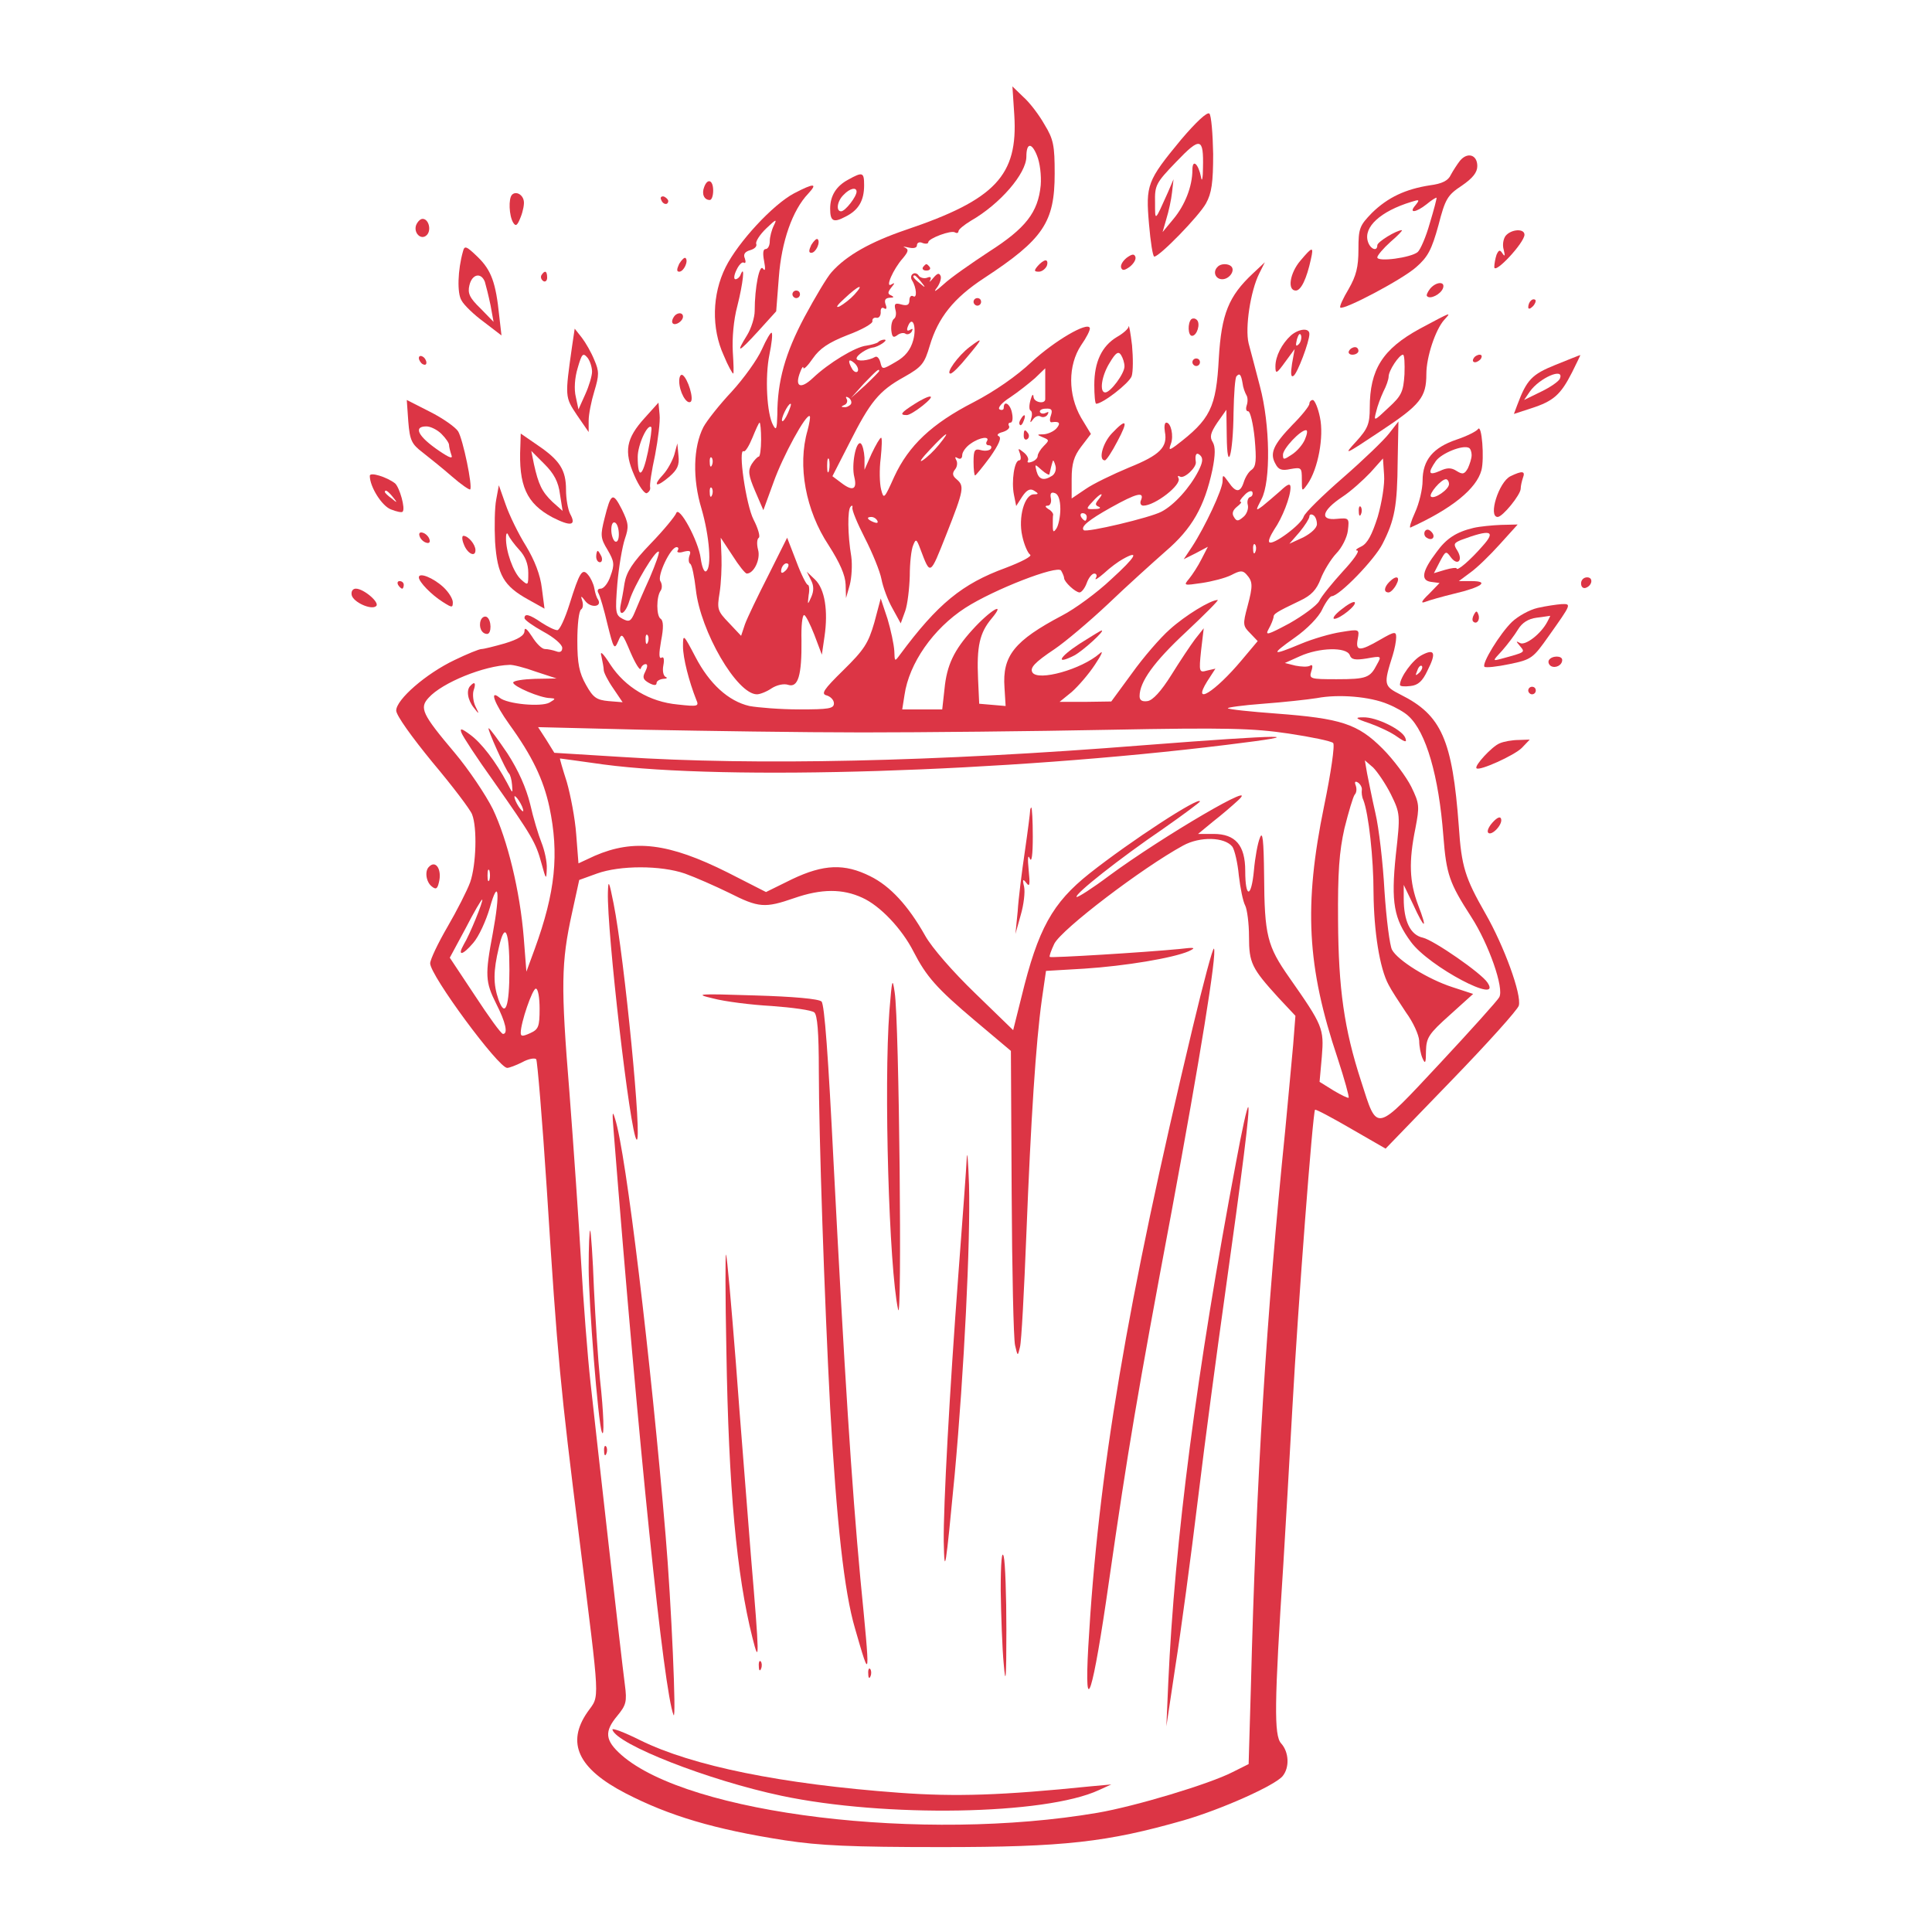 <?xml version="1.0" standalone="no"?>
<!DOCTYPE svg PUBLIC "-//W3C//DTD SVG 20010904//EN"
 "http://www.w3.org/TR/2001/REC-SVG-20010904/DTD/svg10.dtd">
<svg version="1.0" xmlns="http://www.w3.org/2000/svg"
 width="512pt" height="512pt" viewBox="0 0 512 512"
 preserveAspectRatio="xMidYMid meet">
<g transform="translate(0,512) scale(0.1,-0.1)"
fill="#dc3545" stroke="none">
<path d="M2688 4815 c10 -160 -50 -224 -287 -304 -94 -32 -158 -68 -197 -112
-12 -13 -44 -67 -72 -119 -51 -96 -72 -170 -72 -259 -1 -38 -3 -43 -11 -28
-17 30 -22 128 -10 187 6 29 9 55 6 58 -2 3 -14 -17 -26 -44 -12 -27 -48 -77
-80 -112 -32 -34 -66 -77 -75 -94 -27 -53 -29 -137 -5 -216 21 -72 28 -157 12
-166 -5 -3 -11 12 -14 34 -6 47 -58 142 -65 120 -3 -8 -33 -45 -68 -81 -48
-50 -64 -75 -69 -105 -3 -21 -8 -47 -10 -56 -7 -35 12 -27 23 10 12 40 70 137
78 130 2 -3 -9 -34 -24 -69 -16 -35 -34 -77 -40 -92 -10 -24 -15 -26 -32 -17
-19 10 -20 17 -14 93 4 45 13 98 20 119 11 32 10 41 -8 78 -24 47 -29 44 -46
-24 -11 -44 -11 -52 8 -83 18 -31 19 -39 8 -69 -6 -19 -18 -34 -26 -34 -8 0
-10 -5 -6 -12 4 -7 15 -44 24 -83 16 -64 18 -68 28 -45 10 24 11 23 33 -29 13
-30 25 -49 27 -43 2 7 8 12 13 12 6 0 5 -8 -1 -20 -8 -15 -6 -21 10 -30 13 -7
20 -7 20 0 0 5 8 10 18 11 9 0 12 3 6 5 -6 3 -9 16 -6 31 3 16 1 24 -5 20 -7
-4 -7 11 -1 45 7 35 6 53 -1 58 -12 7 -12 59 0 75 4 6 4 17 -1 25 -9 14 27 90
43 90 5 0 6 -4 3 -9 -4 -5 4 -7 16 -3 17 4 20 2 15 -11 -3 -9 -2 -19 2 -21 5
-3 11 -34 15 -68 12 -111 109 -278 162 -278 8 0 26 7 39 16 14 9 33 13 44 9
26 -8 36 25 35 118 -1 37 2 67 7 67 4 0 16 -24 27 -52 l20 -53 7 48 c10 68 1
126 -25 151 l-22 21 11 -22 c8 -15 8 -29 1 -45 -10 -22 -10 -22 -7 5 3 15 1
27 -2 27 -4 0 -18 28 -31 63 l-24 62 -50 -100 c-28 -55 -56 -113 -62 -130
l-10 -30 -32 34 c-31 32 -32 37 -25 80 4 25 6 69 5 96 l-2 50 31 -47 c17 -27
34 -48 38 -48 19 0 37 38 30 63 -4 15 -3 29 2 32 4 3 -2 25 -14 48 -20 39 -42
191 -26 181 4 -2 14 14 23 36 9 22 17 40 19 40 2 0 4 -20 4 -45 0 -25 -3 -45
-6 -45 -3 0 -12 -9 -19 -20 -10 -17 -9 -29 9 -71 l22 -51 27 74 c24 68 87 184
96 175 2 -2 -1 -19 -6 -38 -27 -93 -5 -212 56 -304 30 -47 44 -79 45 -104 l1
-36 10 35 c5 19 7 53 4 75 -10 59 -10 124 -2 132 4 5 6 3 5 -2 -2 -6 13 -42
33 -81 20 -39 40 -88 44 -109 4 -21 17 -56 29 -77 l22 -40 12 33 c6 17 11 59
12 93 0 34 4 70 9 81 7 18 9 17 19 -10 27 -71 25 -72 69 39 47 119 48 128 27
146 -11 9 -12 16 -4 26 6 7 7 19 3 25 -4 8 -3 9 4 5 7 -4 12 -1 12 8 0 8 10
22 22 30 25 18 53 21 43 6 -3 -5 -1 -10 5 -10 6 0 9 -4 6 -9 -3 -5 -15 -7 -26
-4 -17 5 -20 0 -20 -31 0 -20 2 -36 4 -36 2 0 20 22 40 49 23 33 31 51 23 55
-7 3 -2 8 10 11 13 4 20 11 17 16 -3 5 -1 9 4 9 5 0 7 11 4 25 -4 24 -22 36
-22 14 0 -5 -5 -7 -11 -4 -6 4 6 18 28 32 21 14 50 37 66 51 l27 26 0 -37 c0
-20 0 -40 0 -44 1 -15 -30 -10 -31 5 -1 10 -4 6 -8 -8 -4 -14 -4 -26 0 -28 4
-2 5 -11 2 -20 -4 -13 -3 -14 5 -3 5 7 14 11 20 7 6 -3 14 -1 18 5 4 7 3 9 -4
5 -6 -3 -13 -3 -16 2 -2 4 4 9 15 9 16 1 19 -3 14 -18 -4 -11 -3 -19 2 -18 20
3 25 -2 13 -16 -7 -8 -22 -15 -34 -16 -19 0 -19 -1 -2 -8 17 -7 17 -8 2 -23
-9 -9 -16 -21 -16 -26 0 -6 -7 -13 -16 -16 -8 -3 -13 -2 -10 3 3 5 -2 15 -11
22 -15 12 -16 12 -10 -3 3 -10 3 -18 -2 -18 -13 0 -21 -56 -14 -91 l6 -30 16
25 c12 18 21 22 31 16 13 -8 13 -10 0 -10 -25 0 -42 -61 -31 -110 5 -24 15
-46 21 -50 6 -4 -23 -19 -65 -35 -115 -42 -180 -95 -280 -230 -14 -19 -14 -19
-15 10 -1 17 -9 55 -18 85 l-18 54 -17 -64 c-16 -55 -27 -72 -82 -126 -53 -52
-60 -63 -44 -67 10 -3 19 -12 19 -21 0 -14 -14 -16 -92 -16 -51 0 -110 5 -132
9 -56 13 -106 59 -143 130 -32 61 -33 62 -33 28 0 -31 16 -93 35 -141 8 -18 5
-19 -49 -13 -75 7 -139 46 -178 105 -21 33 -29 39 -24 22 3 -14 6 -30 6 -36 0
-6 11 -28 25 -48 l25 -37 -37 3 c-32 3 -41 9 -60 43 -18 32 -23 56 -23 117 0
42 4 79 10 83 5 3 6 13 3 23 -5 14 -3 14 9 -2 15 -18 44 -14 33 5 -4 5 -8 18
-10 30 -2 12 -10 28 -16 35 -16 20 -23 8 -50 -78 -12 -38 -26 -68 -32 -68 -7
0 -25 9 -42 20 -32 22 -45 25 -45 12 0 -5 23 -21 50 -36 28 -15 50 -34 50 -43
0 -10 -6 -13 -16 -9 -9 3 -22 6 -30 6 -8 0 -23 15 -34 33 -13 20 -20 26 -20
15 0 -12 -16 -22 -52 -33 -28 -8 -56 -15 -62 -15 -6 0 -38 -13 -71 -29 -76
-36 -155 -105 -155 -134 0 -13 42 -71 96 -137 53 -63 100 -125 105 -138 14
-35 11 -134 -5 -180 -8 -22 -35 -75 -60 -118 -25 -43 -46 -87 -46 -97 0 -32
181 -277 204 -277 6 0 24 7 40 15 16 9 33 12 37 8 3 -4 16 -159 28 -343 29
-458 36 -524 86 -925 56 -451 55 -415 22 -462 -57 -82 -25 -150 100 -215 116
-60 236 -96 423 -125 92 -14 175 -18 415 -18 326 0 439 13 642 71 100 29 241
92 262 117 19 23 17 64 -4 87 -19 21 -18 106 6 475 5 83 16 269 24 415 15 273
54 782 60 789 2 2 45 -21 95 -50 l92 -53 174 180 c95 98 176 188 179 199 8 29
-39 158 -89 245 -53 93 -63 123 -70 230 -17 230 -46 295 -154 349 -45 23 -46
26 -21 105 5 16 9 37 9 47 0 16 -4 16 -42 -6 -55 -32 -66 -31 -60 1 5 27 5 27
-44 19 -27 -4 -75 -18 -106 -31 -79 -33 -82 -30 -17 16 33 23 64 55 73 75 9
19 21 35 25 35 20 0 114 97 135 139 32 63 39 99 40 220 l2 104 -25 -32 c-13
-17 -68 -70 -122 -117 -54 -47 -101 -93 -104 -103 -6 -21 -82 -77 -91 -68 -4
3 3 18 13 34 21 30 43 86 43 111 0 12 -7 10 -27 -9 -16 -14 -37 -32 -47 -40
-19 -14 -19 -13 -3 18 25 47 23 198 -4 299 -11 43 -25 95 -30 114 -10 41 5
139 28 185 l15 30 -32 -30 c-64 -60 -83 -107 -90 -224 -7 -132 -22 -162 -114
-232 -18 -13 -19 -12 -13 5 8 21 0 56 -12 56 -5 0 -6 -11 -4 -24 8 -41 -13
-62 -95 -95 -43 -18 -95 -43 -115 -57 l-37 -25 0 52 c0 40 6 60 25 85 l26 34
-26 43 c-35 61 -35 139 0 192 14 20 25 41 23 46 -6 17 -93 -34 -154 -90 -39
-37 -98 -78 -154 -107 -111 -57 -172 -115 -210 -197 -27 -60 -28 -61 -35 -34
-4 16 -5 53 -1 83 3 30 4 54 1 54 -3 0 -14 -19 -25 -42 l-19 -43 0 32 c-1 17
-5 34 -10 38 -13 7 -25 -58 -17 -89 8 -33 -4 -39 -34 -16 l-24 18 45 88 c55
109 78 138 145 175 48 27 54 36 68 83 22 74 63 126 144 179 157 103 187 148
187 277 0 74 -3 91 -27 130 -14 25 -39 58 -56 73 l-29 28 5 -76z m70 -186 c-7
-72 -40 -114 -137 -176 -47 -31 -102 -69 -121 -87 -19 -17 -27 -22 -19 -11 9
11 14 26 12 33 -4 10 -9 8 -20 -5 -8 -10 -12 -12 -8 -6 4 8 1 11 -8 7 -8 -3
-18 0 -22 5 -3 6 -11 9 -16 5 -5 -3 -6 -11 -2 -17 12 -19 14 -49 3 -42 -5 3
-10 -1 -10 -11 0 -12 -6 -15 -21 -11 -17 5 -20 2 -16 -14 3 -10 1 -21 -4 -24
-5 -4 -8 -17 -7 -30 2 -18 5 -21 15 -14 7 6 17 8 22 5 5 -4 13 -1 17 5 4 8 3
9 -4 5 -8 -5 -10 -1 -6 9 12 31 24 -1 14 -37 -7 -25 -21 -43 -46 -57 -36 -21
-36 -21 -41 -1 -3 11 -9 17 -14 14 -17 -10 -49 -13 -49 -4 0 9 28 27 43 29 13
1 43 20 31 21 -6 0 -14 -3 -17 -7 -4 -3 -18 -7 -31 -9 -29 -3 -100 -46 -142
-86 -33 -31 -49 -23 -33 17 4 11 8 16 8 10 1 -5 12 6 25 25 18 26 41 42 92 62
38 14 68 31 66 37 -1 6 4 10 10 9 7 -2 12 5 12 14 -1 10 3 15 9 11 6 -4 8 0 4
10 -4 12 -1 17 11 18 11 0 12 2 4 6 -10 4 -10 8 0 21 10 12 10 14 0 8 -17 -10
5 41 31 70 14 17 16 23 5 28 -7 3 -3 3 10 0 13 -3 22 -1 22 6 0 7 7 10 15 6 8
-3 15 -2 15 2 0 10 61 33 71 26 5 -3 9 -1 9 3 0 5 15 17 33 28 77 44 147 125
147 170 0 37 14 38 28 3 8 -19 12 -53 10 -79z m-317 -256 c13 -16 12 -17 -3
-4 -17 13 -22 21 -14 21 2 0 10 -8 17 -17z m-177 -34 c-10 -11 -28 -25 -39
-31 -12 -5 -7 3 13 21 37 35 55 42 26 10z m9 -203 c-3 -4 -9 -2 -14 5 -13 22
-11 31 5 17 8 -7 12 -17 9 -22z m57 1 c0 -2 -17 -19 -37 -38 l-38 -34 34 38
c33 34 41 42 41 34z m963 -33 c1 -10 6 -24 10 -31 4 -6 4 -18 1 -27 -3 -9 -2
-16 4 -16 5 0 13 -32 17 -72 5 -57 4 -74 -8 -83 -8 -5 -17 -20 -21 -33 -9 -28
-21 -28 -40 0 -15 21 -16 21 -16 3 0 -22 -47 -122 -81 -174 l-22 -33 32 16 32
17 -17 -33 c-9 -18 -24 -41 -33 -52 -15 -18 -14 -18 34 -11 27 4 62 13 78 21
23 12 30 13 40 2 17 -19 18 -29 3 -85 -13 -48 -12 -52 7 -71 l20 -21 -42 -50
c-72 -86 -133 -123 -92 -57 l22 34 -22 -5 c-21 -6 -22 -4 -16 53 l7 59 -23
-29 c-12 -16 -40 -58 -63 -95 -27 -43 -49 -67 -63 -69 -14 -2 -21 2 -21 13 0
38 38 91 123 170 50 47 88 85 84 85 -19 0 -86 -41 -127 -78 -25 -22 -70 -74
-100 -116 l-55 -75 -68 -1 -69 0 32 26 c17 15 45 47 62 73 18 27 23 39 12 29
-48 -42 -163 -74 -178 -50 -7 12 5 26 59 62 28 19 91 72 141 119 49 47 119
110 153 140 70 60 103 118 124 216 8 40 8 61 1 73 -9 14 -6 25 12 52 l24 34 1
-69 c1 -105 17 -50 18 61 1 50 4 94 8 97 8 9 12 5 16 -19z m-1038 -55 c-4 -5
-12 -9 -18 -8 -9 0 -8 2 1 6 6 2 9 10 6 15 -4 7 -2 8 5 4 6 -4 9 -12 6 -17z
m-167 -24 c-6 -14 -13 -23 -15 -21 -5 5 15 46 22 46 3 0 -1 -11 -7 -25z m400
-84 c-13 -16 -32 -34 -43 -41 -11 -7 -2 6 20 29 45 48 57 54 23 12z m688 -69
c-23 -45 -65 -91 -98 -108 -30 -16 -199 -56 -206 -49 -9 9 13 27 72 60 68 38
89 43 80 20 -4 -8 -1 -15 6 -15 31 0 103 56 93 73 -3 6 -1 7 4 4 11 -7 45 25
42 39 -3 20 2 27 12 17 8 -8 6 -19 -5 -41z m-1289 16 c-3 -8 -6 -5 -6 6 -1 11
2 17 5 13 3 -3 4 -12 1 -19z m310 -15 c-3 -10 -5 -4 -5 12 0 17 2 24 5 18 2
-7 2 -21 0 -30z m1454 -123 c-15 -47 -27 -70 -43 -78 -13 -6 -18 -11 -11 -11
7 -1 -11 -26 -39 -56 -28 -31 -56 -65 -62 -78 -7 -12 -42 -38 -79 -59 -58 -31
-65 -33 -55 -15 7 12 12 26 13 31 0 9 5 13 70 44 30 14 44 29 55 58 8 21 27
52 41 67 15 15 29 43 31 61 4 33 3 34 -29 31 -47 -5 -40 22 14 58 23 15 56 45
75 65 l33 37 3 -44 c2 -24 -6 -73 -17 -111z m-863 109 c-22 -14 -35 -10 -41
12 -5 20 -5 20 14 3 10 -9 20 -14 20 -11 2 10 6 26 9 35 1 4 4 -1 7 -12 3 -10
-1 -22 -9 -27z m-901 -51 c-3 -8 -6 -5 -6 6 -1 11 2 17 5 13 3 -3 4 -12 1 -19z
m1426 -5 c-6 -2 -9 -12 -6 -22 2 -9 -3 -24 -12 -31 -14 -12 -18 -12 -25 0 -6
9 -3 18 8 27 9 7 14 13 10 13 -5 0 0 8 10 18 9 10 19 13 21 8 2 -6 -1 -12 -6
-13z m-503 -32 c0 -20 -5 -43 -10 -51 -8 -12 -10 -11 -10 8 0 12 0 25 1 28 0
4 -5 11 -13 15 -9 6 -9 9 -1 9 6 0 10 9 8 19 -3 14 1 18 11 14 9 -3 14 -19 14
-42z m101 25 c-9 -11 -9 -15 1 -19 7 -3 2 -6 -11 -6 -23 -1 -24 0 -6 19 20 23
34 28 16 6z m-31 -46 c0 -5 -2 -10 -4 -10 -3 0 -8 5 -11 10 -3 6 -1 10 4 10 6
0 11 -4 11 -10z m610 -19 c0 -10 -15 -24 -36 -35 l-37 -17 27 31 c14 17 26 36
26 41 0 6 5 7 10 4 6 -3 10 -14 10 -24z m-1165 9 c3 -6 -1 -7 -9 -4 -18 7 -21
14 -7 14 6 0 13 -4 16 -10z m-685 -36 c0 -14 -4 -22 -10 -19 -5 3 -10 17 -10
31 0 14 4 22 10 19 6 -3 10 -17 10 -31z m1687 -46 c-3 -8 -6 -5 -6 6 -1 11 2
17 5 13 3 -3 4 -12 1 -19z m-382 -73 c-38 -36 -97 -79 -130 -96 -127 -67 -159
-107 -153 -191 l3 -49 -35 3 -35 3 -3 65 c-4 87 4 123 36 161 40 48 -4 22 -51
-30 -49 -54 -68 -94 -74 -157 l-6 -54 -53 0 -53 0 6 38 c12 84 76 176 161 231
76 49 244 114 254 99 4 -7 8 -16 8 -20 0 -10 30 -38 41 -38 5 0 14 11 19 25 5
14 14 25 20 25 6 0 8 -6 4 -12 -4 -7 6 -1 22 13 16 15 38 31 49 37 46 26 36 7
-30 -53z m-863 23 c-7 -7 -12 -8 -12 -2 0 14 12 26 19 19 2 -3 -1 -11 -7 -17z
m-365 -190 c-3 -8 -6 -5 -6 6 -1 11 2 17 5 13 3 -3 4 -12 1 -19z m1860 -34 c4
-12 14 -14 45 -9 39 7 40 7 27 -16 -18 -35 -27 -39 -107 -39 -70 0 -73 1 -67
21 5 14 3 19 -3 15 -6 -4 -24 -3 -39 0 l-28 7 40 18 c51 23 123 25 132 3z
m-2157 -44 l55 -18 -57 -1 c-32 -1 -58 -5 -58 -10 0 -10 72 -41 98 -41 15 -1
15 -2 -2 -12 -22 -12 -112 -4 -132 13 -28 23 -14 -15 26 -71 60 -83 90 -145
106 -219 26 -124 16 -225 -39 -376 l-22 -60 -7 90 c-10 124 -43 259 -82 341
-19 38 -64 105 -101 149 -87 103 -94 119 -69 146 36 40 147 85 214 87 8 1 40
-7 70 -18z m2258 -86 c20 -8 45 -22 55 -32 46 -42 80 -158 92 -317 8 -103 16
-125 74 -215 46 -71 88 -190 74 -213 -4 -8 -75 -87 -158 -176 -173 -185 -164
-183 -208 -46 -45 138 -60 246 -61 425 -1 127 3 183 17 245 11 44 23 84 27 89
5 5 6 15 3 24 -4 10 -2 13 6 8 6 -4 11 -13 10 -19 -1 -7 0 -19 4 -27 14 -36
27 -154 27 -246 1 -102 16 -200 40 -244 7 -14 28 -46 46 -73 19 -26 34 -59 35
-75 0 -15 4 -36 9 -47 7 -16 9 -12 9 20 1 35 7 45 63 95 l62 56 -55 18 c-65
21 -145 71 -160 99 -6 11 -15 81 -20 156 -4 75 -15 168 -24 206 -9 39 -18 86
-22 105 l-6 35 22 -19 c11 -11 33 -43 47 -71 25 -51 25 -54 13 -161 -13 -126
-5 -169 40 -230 48 -66 244 -169 203 -108 -16 25 -142 112 -171 119 -33 7 -51
43 -51 104 l0 36 25 -52 c31 -68 39 -68 13 -1 -23 61 -25 115 -7 203 11 58 11
65 -11 110 -13 26 -47 72 -76 101 -66 66 -110 80 -282 93 -68 5 -125 11 -128
14 -3 2 39 8 93 12 54 4 118 11 143 15 58 11 141 4 188 -16z m-1393 -75 c160
0 454 3 655 7 312 6 381 4 475 -10 60 -9 113 -20 118 -25 5 -5 -6 -80 -24
-167 -54 -263 -46 -425 36 -669 18 -55 31 -102 29 -104 -1 -2 -20 7 -40 19
l-37 23 6 67 c6 74 3 82 -86 209 -59 84 -66 112 -67 271 -1 94 -4 119 -11 100
-6 -14 -13 -53 -16 -87 -7 -74 -23 -74 -23 -1 0 68 -26 98 -84 98 l-41 0 40
33 c22 17 51 42 65 55 68 62 -200 -95 -341 -199 -44 -33 -83 -58 -86 -56 -6 7
114 102 230 181 53 37 97 70 97 72 0 15 -183 -104 -293 -191 -98 -78 -136
-146 -180 -327 l-22 -88 -101 98 c-59 57 -114 120 -132 152 -45 80 -93 132
-146 158 -68 34 -123 32 -207 -8 l-69 -34 -102 52 c-156 78 -248 89 -352 44
l-43 -20 -6 77 c-3 42 -15 104 -25 139 -11 34 -19 62 -18 62 0 0 53 -7 116
-16 324 -43 1064 -20 1650 52 238 29 154 28 -220 -1 -553 -44 -1028 -54 -1383
-31 l-178 11 -21 34 -22 34 284 -7 c157 -3 416 -7 575 -7z m981 -303 c6 -9 14
-43 17 -76 4 -34 11 -69 17 -80 5 -10 10 -47 10 -82 0 -70 7 -84 78 -162 l45
-48 -6 -77 c-4 -42 -13 -143 -21 -226 -50 -492 -77 -926 -91 -1475 l-6 -205
-42 -21 c-62 -32 -259 -91 -358 -108 -462 -79 -1083 -4 -1262 153 -44 39 -46
62 -11 104 23 28 26 37 20 82 -10 76 -75 653 -91 800 -8 72 -19 216 -25 320
-6 105 -20 307 -31 451 -23 282 -22 343 7 475 l19 87 47 17 c61 22 169 22 233
0 28 -10 80 -33 117 -51 79 -40 95 -41 173 -14 72 25 128 25 180 1 47 -21 105
-82 136 -143 34 -66 61 -97 163 -183 l95 -80 2 -375 c1 -206 5 -388 9 -405 7
-30 7 -30 13 -5 4 14 11 149 17 300 12 304 25 506 41 621 l11 76 102 6 c108 7
234 28 276 46 21 10 17 11 -25 6 -93 -9 -339 -24 -343 -21 -2 2 4 18 12 35 20
39 233 201 341 260 45 25 111 23 131 -3z m-1969 -88 c-3 -7 -5 -2 -5 12 0 14
2 19 5 13 2 -7 2 -19 0 -25z m9 -141 c-21 -111 -20 -129 9 -187 25 -49 32 -80
18 -80 -5 0 -38 46 -74 101 l-67 101 42 78 c22 43 42 77 44 76 3 -4 -33 -93
-49 -119 -18 -32 -3 -29 25 4 15 17 34 59 44 93 23 82 28 41 8 -67z m44 -97
c0 -98 -11 -129 -29 -79 -14 41 -14 75 1 138 16 71 28 46 28 -59z m80 -103 c0
-48 -3 -55 -25 -65 -20 -9 -25 -9 -25 1 0 27 31 117 40 117 6 0 10 -24 10 -53z"/>
<path d="M2446 4412 c-3 -5 1 -9 9 -9 8 0 12 4 9 9 -3 4 -7 8 -9 8 -2 0 -6 -4
-9 -8z"/>
<path d="M2861 3414 c-55 -36 -65 -57 -14 -31 24 13 84 68 72 66 -2 0 -28 -16
-58 -35z"/>
<path d="M3601 3764 c0 -11 3 -14 6 -6 3 7 2 16 -1 19 -3 4 -6 -2 -5 -13z"/>
<path d="M1247 3303 c-12 -11 -8 -38 9 -59 14 -18 15 -18 4 4 -6 12 -8 32 -5
42 7 20 3 25 -8 13z"/>
<path d="M1223 3178 c3 -9 41 -67 84 -127 104 -148 113 -164 128 -219 12 -44
13 -45 14 -14 1 18 -6 49 -14 69 -8 20 -22 66 -30 102 -11 44 -31 89 -60 134
-25 37 -47 67 -50 67 -5 0 46 -113 54 -120 3 -3 7 -16 8 -30 2 -24 2 -24 -13
5 -31 58 -68 106 -98 128 -23 17 -28 18 -23 5z m157 -188 c6 -11 8 -20 6 -20
-3 0 -10 9 -16 20 -6 11 -8 20 -6 20 3 0 10 -9 16 -20z"/>
<path d="M3630 3203 c25 -9 57 -24 72 -35 23 -16 27 -16 22 -3 -9 22 -77 55
-111 54 -24 0 -22 -3 17 -16z"/>
<path d="M2730 2972 c0 -5 -6 -53 -14 -108 -8 -54 -17 -126 -19 -159 l-6 -60
14 50 c8 27 12 61 9 75 -5 20 -3 22 6 10 9 -12 10 -4 6 35 -3 30 -2 42 3 30 5
-12 8 9 8 58 0 42 -2 77 -4 77 -1 0 -3 -4 -3 -8z"/>
<path d="M1611 2755 c-3 -101 59 -640 76 -655 16 -14 -32 481 -61 626 -12 60
-14 64 -15 29z"/>
<path d="M3161 2398 c-175 -732 -251 -1183 -277 -1643 -11 -198 12 -127 55
175 50 347 74 490 166 980 74 399 121 687 112 696 -3 3 -28 -91 -56 -208z"/>
<path d="M2357 2441 c-15 -197 -1 -681 23 -791 11 -52 3 767 -9 840 -6 41 -7
36 -14 -49z"/>
<path d="M1890 2474 c30 -8 100 -17 155 -20 55 -4 106 -11 113 -17 8 -7 12
-51 12 -156 0 -168 15 -607 30 -891 17 -303 37 -488 66 -586 41 -142 41 -143
14 133 -23 248 -42 544 -71 1103 -14 280 -24 419 -32 426 -8 7 -74 13 -177 16
-153 5 -161 4 -110 -8z"/>
<path d="M3276 2042 c-105 -555 -163 -1006 -180 -1382 l-5 -115 24 160 c14 88
41 288 60 445 19 157 51 395 70 530 48 342 68 501 63 506 -3 2 -17 -63 -32
-144z"/>
<path d="M1626 2125 c67 -847 133 -1486 159 -1550 8 -19 -6 299 -21 475 -39
465 -105 1016 -134 1105 -7 24 -8 17 -4 -30z"/>
<path d="M2562 2051 c-1 -24 -11 -161 -22 -305 -24 -320 -40 -617 -39 -711 2
-96 5 -74 29 177 25 274 42 618 38 768 -2 63 -5 95 -6 71z"/>
<path d="M1560 1760 c0 -92 25 -410 35 -435 7 -19 5 51 -5 140 -5 50 -12 158
-16 240 -3 83 -8 152 -10 154 -2 2 -4 -42 -4 -99z"/>
<path d="M1925 1540 c6 -366 27 -593 69 -760 19 -76 19 -55 -4 217 -10 131
-29 362 -40 513 -12 151 -23 280 -26 285 -2 6 -2 -109 1 -255z"/>
<path d="M1601 1274 c0 -11 3 -14 6 -6 3 7 2 16 -1 19 -3 4 -6 -2 -5 -13z"/>
<path d="M2652 905 c1 -66 4 -154 8 -195 5 -59 7 -41 7 90 0 91 -3 179 -7 195
-5 19 -8 -16 -8 -90z"/>
<path d="M2011 704 c0 -11 3 -14 6 -6 3 7 2 16 -1 19 -3 4 -6 -2 -5 -13z"/>
<path d="M2301 684 c0 -11 3 -14 6 -6 3 7 2 16 -1 19 -3 4 -6 -2 -5 -13z"/>
<path d="M1623 536 c12 -39 254 -134 448 -175 274 -58 699 -51 841 15 l33 15
-55 -5 c-235 -24 -357 -28 -507 -17 -313 23 -548 71 -686 139 -42 21 -76 34
-74 28z"/>
<path d="M3130 4750 c-90 -109 -94 -120 -85 -224 4 -47 10 -86 14 -86 14 0
119 108 137 141 15 27 19 55 19 131 -1 54 -5 102 -10 107 -6 5 -35 -22 -75
-69z m58 -75 c0 -27 -3 -39 -5 -25 -7 36 -23 50 -23 20 0 -44 -20 -94 -50
-130 l-29 -35 10 35 c6 19 13 51 15 70 l4 35 -15 -35 c-35 -78 -34 -78 -34
-27 -1 46 2 52 56 108 64 67 73 65 71 -16z"/>
<path d="M3869 4694 c-7 -9 -18 -26 -24 -37 -7 -16 -24 -24 -55 -28 -65 -10
-112 -32 -154 -73 -33 -34 -36 -41 -36 -97 0 -47 -6 -70 -26 -105 -15 -25 -25
-47 -22 -49 8 -8 164 74 201 107 31 27 41 46 59 111 18 70 24 80 62 105 29 20
41 35 41 52 0 30 -26 38 -46 14z m-80 -166 c-10 -36 -25 -70 -32 -76 -18 -15
-107 -27 -107 -14 0 5 16 24 35 41 20 17 33 31 30 31 -14 0 -65 -31 -65 -40 0
-18 -19 -10 -25 10 -12 38 33 80 115 105 22 7 23 6 11 -9 -19 -22 1 -20 30 3
13 11 25 18 26 17 1 -1 -7 -32 -18 -68z"/>
<path d="M2248 4644 c-32 -17 -48 -43 -48 -77 0 -34 9 -38 41 -21 34 17 49 42
49 83 0 35 -4 36 -42 15z m22 -32 c0 -13 -30 -52 -41 -52 -14 0 -11 27 7 44
16 17 34 21 34 8z"/>
<path d="M1866 4624 c-7 -18 0 -34 15 -34 5 0 9 11 9 25 0 28 -15 34 -24 9z"/>
<path d="M2105 4608 c-57 -30 -149 -130 -182 -196 -36 -72 -38 -162 -5 -234
11 -27 23 -48 25 -48 2 0 1 26 -1 58 -2 35 2 84 12 121 15 59 21 112 9 84 -2
-7 -9 -13 -14 -13 -5 0 -4 11 3 25 6 13 15 22 19 19 5 -3 6 2 3 11 -5 11 0 18
14 22 11 3 19 10 16 17 -2 6 10 25 27 41 25 24 29 26 20 8 -6 -12 -11 -31 -11
-42 0 -12 -5 -21 -11 -21 -7 0 -8 -12 -4 -32 4 -21 3 -28 -3 -20 -9 14 -22
-49 -22 -112 0 -17 -9 -46 -20 -64 -31 -50 -24 -48 29 10 l48 53 7 90 c7 95
36 178 78 222 26 28 15 28 -37 1z"/>
<path d="M1357 4604 c-10 -10 -8 -56 3 -74 7 -11 11 -8 20 15 6 15 10 35 8 43
-3 17 -21 26 -31 16z"/>
<path d="M1752 4591 c4 -13 18 -16 19 -4 0 4 -5 9 -11 12 -7 2 -11 -2 -8 -8z"/>
<path d="M1103 4524 c-8 -21 13 -42 28 -27 13 13 5 43 -11 43 -6 0 -13 -7 -17
-16z"/>
<path d="M3990 4495 c-6 -8 -9 -24 -5 -37 4 -16 3 -19 -3 -10 -7 11 -10 10
-16 -3 -3 -9 -6 -24 -6 -33 1 -20 80 65 80 86 0 17 -35 15 -50 -3z"/>
<path d="M2150 4471 c-7 -15 -7 -21 0 -21 12 0 25 28 17 36 -3 3 -10 -4 -17
-15z"/>
<path d="M1227 4454 c-14 -49 -16 -111 -4 -130 6 -12 33 -38 59 -57 l47 -36
-6 52 c-9 88 -21 121 -57 156 -30 29 -35 31 -39 15z m58 -81 c3 -10 10 -38 15
-62 l8 -44 -35 36 c-29 28 -34 40 -29 61 7 30 31 35 41 9z"/>
<path d="M3446 4429 c-28 -33 -35 -79 -12 -79 14 0 29 32 40 83 8 35 4 34 -28
-4z"/>
<path d="M2986 4437 c-10 -8 -17 -19 -15 -26 3 -9 9 -8 23 2 10 8 17 19 15 26
-3 9 -9 8 -23 -2z"/>
<path d="M1800 4421 c-7 -15 -7 -21 0 -21 12 0 25 28 17 36 -3 3 -10 -4 -17
-15z"/>
<path d="M2750 4415 c-10 -12 -10 -15 3 -15 8 0 17 7 21 15 3 8 2 15 -3 15 -5
0 -14 -7 -21 -15z"/>
<path d="M3227 4413 c-14 -13 -6 -33 12 -33 19 0 35 23 24 34 -8 8 -28 8 -36
-1z"/>
<path d="M1435 4391 c-3 -5 -1 -12 5 -16 5 -3 10 1 10 9 0 18 -6 21 -15 7z"/>
<path d="M3790 4355 c-7 -9 -11 -18 -8 -20 8 -9 36 5 42 21 7 19 -18 18 -34
-1z"/>
<path d="M2100 4340 c0 -5 5 -10 10 -10 6 0 10 5 10 10 0 6 -4 10 -10 10 -5 0
-10 -4 -10 -10z"/>
<path d="M2580 4320 c0 -5 5 -10 10 -10 6 0 10 5 10 10 0 6 -4 10 -10 10 -5 0
-10 -4 -10 -10z"/>
<path d="M4057 4323 c-4 -3 -7 -11 -7 -17 0 -6 5 -5 12 2 6 6 9 14 7 17 -3 3
-9 2 -12 -2z"/>
<path d="M1785 4279 c-4 -6 -5 -13 -2 -16 7 -7 27 6 27 18 0 12 -17 12 -25 -2z"/>
<path d="M3763 4249 c-99 -54 -133 -108 -133 -210 0 -42 -5 -55 -36 -89 -35
-38 -32 -37 64 27 106 70 122 90 122 152 0 45 24 117 47 143 20 22 22 23 -64
-23z m-41 -121 c-3 -47 -8 -57 -43 -89 -38 -36 -39 -36 -32 -10 3 14 12 38 19
53 8 15 14 33 14 40 0 16 28 58 38 58 4 0 5 -24 4 -52z"/>
<path d="M3157 4274 c-10 -10 -9 -44 2 -44 13 0 23 32 13 42 -5 5 -11 5 -15 2z"/>
<path d="M2991 4255 c0 -6 -15 -19 -31 -28 -40 -24 -60 -66 -60 -127 0 -27 2
-50 5 -50 17 0 87 54 94 73 4 12 4 49 1 82 -4 33 -8 55 -9 50z m-11 -106 c0
-19 -37 -69 -51 -69 -16 0 -10 44 12 79 16 27 23 31 30 20 5 -8 9 -21 9 -30z"/>
<path d="M1516 4202 c-19 -134 -19 -134 13 -182 l31 -45 0 30 c0 17 7 52 15
78 13 43 13 53 0 83 -8 20 -23 46 -33 59 l-19 24 -7 -47z m53 -67 c0 -11 -8
-38 -18 -60 l-18 -40 -7 33 c-5 20 -3 51 5 77 11 38 14 41 26 27 7 -9 12 -26
12 -37z"/>
<path d="M3421 4231 c-24 -22 -41 -55 -41 -82 0 -21 3 -20 26 12 l25 34 -7
-39 c-4 -26 -3 -37 4 -32 10 6 42 90 42 111 0 17 -28 14 -49 -4z m21 -23 c-8
-8 -9 -4 -5 13 4 13 8 18 11 10 2 -7 -1 -18 -6 -23z"/>
<path d="M2569 4200 c-30 -23 -64 -70 -50 -70 5 0 25 20 45 45 42 50 42 53 5
25z"/>
<path d="M3575 4190 c-3 -5 1 -10 9 -10 9 0 16 5 16 10 0 6 -4 10 -9 10 -6 0
-13 -4 -16 -10z"/>
<path d="M1110 4171 c0 -5 5 -13 10 -16 6 -3 10 -2 10 4 0 5 -4 13 -10 16 -5
3 -10 2 -10 -4z"/>
<path d="M3905 4170 c-3 -5 -2 -10 4 -10 5 0 13 5 16 10 3 6 2 10 -4 10 -5 0
-13 -4 -16 -10z"/>
<path d="M4122 4153 c-62 -25 -76 -39 -101 -106 l-9 -24 46 15 c59 19 78 36
108 95 13 26 23 47 22 46 -2 0 -31 -12 -66 -26z m12 -36 c-2 -7 -25 -23 -50
-35 l-45 -22 15 22 c26 37 92 65 80 35z"/>
<path d="M3160 4160 c0 -5 5 -10 10 -10 6 0 10 5 10 10 0 6 -4 10 -10 10 -5 0
-10 -4 -10 -10z"/>
<path d="M1800 4110 c0 -28 19 -62 30 -55 10 6 -7 62 -21 71 -5 3 -9 -4 -9
-16z"/>
<path d="M2423 4049 c-36 -23 -40 -29 -20 -29 14 0 76 49 62 49 -5 1 -25 -9
-42 -20z"/>
<path d="M1082 4003 c4 -50 9 -60 38 -82 19 -15 54 -43 78 -64 24 -21 46 -36
48 -34 7 7 -19 133 -32 154 -7 11 -41 35 -75 52 l-61 31 4 -57z m88 -33 c11
-11 20 -24 20 -29 0 -5 3 -17 6 -26 5 -12 -4 -9 -32 10 -56 38 -70 65 -34 65
11 0 29 -9 40 -20z"/>
<path d="M3470 4050 c0 -6 -20 -31 -45 -56 -50 -52 -61 -75 -45 -103 8 -16 17
-19 40 -14 29 5 30 4 30 -28 0 -32 0 -33 15 -12 28 40 44 126 33 177 -5 25
-14 46 -19 46 -5 0 -9 -5 -9 -10z m-12 -95 c-6 -14 -22 -32 -35 -40 -21 -14
-23 -14 -23 0 0 16 46 65 61 65 5 0 3 -11 -3 -25z"/>
<path d="M1709 4013 c-50 -55 -56 -89 -28 -153 12 -28 27 -49 33 -47 6 3 10 9
9 15 -2 6 4 45 13 86 8 42 14 90 12 107 l-3 32 -36 -40z m8 -91 c-14 -67 -27
-73 -27 -13 0 32 26 89 36 79 2 -3 -2 -32 -9 -66z"/>
<path d="M2705 4009 c-4 -6 -5 -12 -2 -15 2 -3 7 2 10 11 7 17 1 20 -8 4z"/>
<path d="M2947 3972 c-25 -26 -37 -72 -19 -72 4 0 19 23 33 50 30 56 25 63
-14 22z"/>
<path d="M3917 3983 c-4 -6 -30 -19 -57 -28 -62 -21 -90 -54 -90 -109 0 -22
-9 -60 -20 -84 -11 -24 -16 -42 -12 -40 110 50 175 103 188 152 8 31 1 123 -9
109z m-17 -69 c0 -9 -5 -24 -10 -35 -9 -16 -14 -17 -30 -7 -14 9 -25 9 -44 0
-30 -13 -33 -6 -11 26 15 21 72 44 88 35 4 -2 7 -11 7 -19z m-60 -77 c0 -14
-39 -41 -48 -33 -6 7 27 46 40 46 4 0 8 -6 8 -13z"/>
<path d="M2713 3965 c0 -8 4 -12 9 -9 5 3 6 10 3 15 -9 13 -12 11 -12 -6z"/>
<path d="M1379 3938 c-5 -105 16 -152 85 -189 49 -25 64 -22 47 9 -6 12 -11
40 -11 64 0 52 -16 78 -75 118 l-45 31 -1 -33z m105 -128 l7 -44 -27 24 c-28
27 -37 46 -49 100 l-7 35 35 -35 c25 -25 37 -47 41 -80z"/>
<path d="M1787 3915 c-5 -16 -18 -40 -29 -52 -30 -32 -19 -36 15 -7 22 19 28
31 25 57 l-3 32 -8 -30z"/>
<path d="M980 3859 c0 -29 32 -80 56 -89 15 -6 29 -9 31 -6 8 8 -8 64 -20 75
-22 17 -67 31 -67 20z m61 -56 c13 -16 12 -17 -3 -4 -10 7 -18 15 -18 17 0 8
8 3 21 -13z"/>
<path d="M4003 3858 c-31 -15 -60 -108 -34 -108 13 0 61 59 61 75 0 7 3 20 6
29 7 18 -2 19 -33 4z"/>
<path d="M1315 3796 c-4 -20 -5 -71 -3 -112 6 -88 23 -117 88 -153 l43 -24 -7
54 c-4 35 -19 74 -42 112 -20 32 -44 81 -54 110 l-18 51 -7 -38z m61 -133 c16
-17 24 -38 24 -61 0 -34 0 -35 -20 -17 -20 19 -40 75 -39 110 0 12 3 15 6 7 3
-7 16 -25 29 -39z"/>
<path d="M3905 3721 c-46 -11 -72 -28 -98 -64 -38 -50 -43 -75 -15 -79 l23 -3
-28 -29 c-20 -19 -23 -26 -10 -21 10 4 45 14 78 22 72 17 93 33 45 33 l-34 0
31 23 c17 12 52 46 78 75 l47 52 -44 -1 c-23 -1 -56 -4 -73 -8z m24 -48 c-32
-37 -69 -69 -69 -59 0 2 -13 1 -30 -4 l-30 -9 16 31 c15 28 16 29 29 11 18
-24 33 -8 17 18 -11 17 -9 20 10 28 78 29 94 25 57 -16z"/>
<path d="M3776 3712 c-3 -6 -1 -14 5 -17 15 -10 25 3 12 16 -7 7 -13 7 -17 1z"/>
<path d="M1112 3699 c2 -7 10 -15 17 -17 8 -3 12 1 9 9 -2 7 -10 15 -17 17 -8
3 -12 -1 -9 -9z"/>
<path d="M1229 3678 c9 -25 31 -36 31 -16 0 15 -19 38 -32 38 -4 0 -4 -10 1
-22z"/>
<path d="M1580 3645 c0 -8 4 -15 10 -15 5 0 7 7 4 15 -4 8 -8 15 -10 15 -2 0
-4 -7 -4 -15z"/>
<path d="M1110 3590 c0 -12 33 -46 63 -65 25 -16 27 -16 27 -1 0 9 -11 27 -25
40 -27 25 -65 40 -65 26z"/>
<path d="M3682 3578 c-14 -14 -16 -28 -2 -28 5 0 14 9 20 20 12 22 1 27 -18 8z"/>
<path d="M4190 3574 c0 -9 5 -14 12 -12 18 6 21 28 4 28 -9 0 -16 -7 -16 -16z"/>
<path d="M1055 3570 c3 -5 8 -10 11 -10 2 0 4 5 4 10 0 6 -5 10 -11 10 -5 0
-7 -4 -4 -10z"/>
<path d="M932 3543 c4 -19 53 -41 65 -29 10 9 -33 46 -54 46 -8 0 -13 -7 -11
-17z"/>
<path d="M3555 3505 c-17 -13 -25 -24 -19 -25 15 0 61 37 54 44 -3 3 -19 -6
-35 -19z"/>
<path d="M4075 3509 c-22 -5 -52 -22 -68 -37 -32 -31 -81 -111 -73 -119 3 -3
33 0 66 7 59 12 63 16 104 74 61 86 61 86 34 85 -13 -1 -41 -5 -63 -10z m26
-36 c-17 -33 -59 -65 -73 -57 -11 6 -11 5 0 -8 14 -17 16 -16 -50 -34 -23 -6
-23 -6 3 22 14 16 33 41 42 56 11 18 27 28 49 31 18 2 34 5 36 5 1 1 -2 -6 -7
-15z"/>
<path d="M3906 3491 c-4 -7 -5 -15 -2 -18 9 -9 19 4 14 18 -4 11 -6 11 -12 0z"/>
<path d="M1274 3476 c-6 -17 2 -36 17 -36 12 0 12 37 -1 45 -6 3 -13 -1 -16
-9z"/>
<path d="M3768 3384 c-24 -12 -58 -59 -58 -79 0 -4 12 -5 28 -3 20 2 32 13 45
41 24 47 19 59 -15 41z m-7 -47 c-10 -9 -11 -8 -5 6 3 10 9 15 12 12 3 -3 0
-11 -7 -18z"/>
<path d="M4105 3371 c-3 -5 -1 -12 5 -16 12 -7 30 2 30 16 0 12 -27 12 -35 0z"/>
<path d="M4050 3290 c0 -5 5 -10 10 -10 6 0 10 5 10 10 0 6 -4 10 -10 10 -5 0
-10 -4 -10 -10z"/>
<path d="M3974 3150 c-20 -8 -68 -60 -61 -66 7 -8 100 34 120 54 l21 22 -29
-1 c-17 0 -40 -4 -51 -9z"/>
<path d="M3956 2941 c-11 -12 -16 -24 -12 -28 9 -9 39 22 34 37 -2 7 -10 4
-22 -9z"/>
<path d="M1137 2823 c-12 -11 -8 -40 7 -52 11 -9 15 -7 19 10 9 34 -8 61 -26
42z"/>

</g>
</svg>